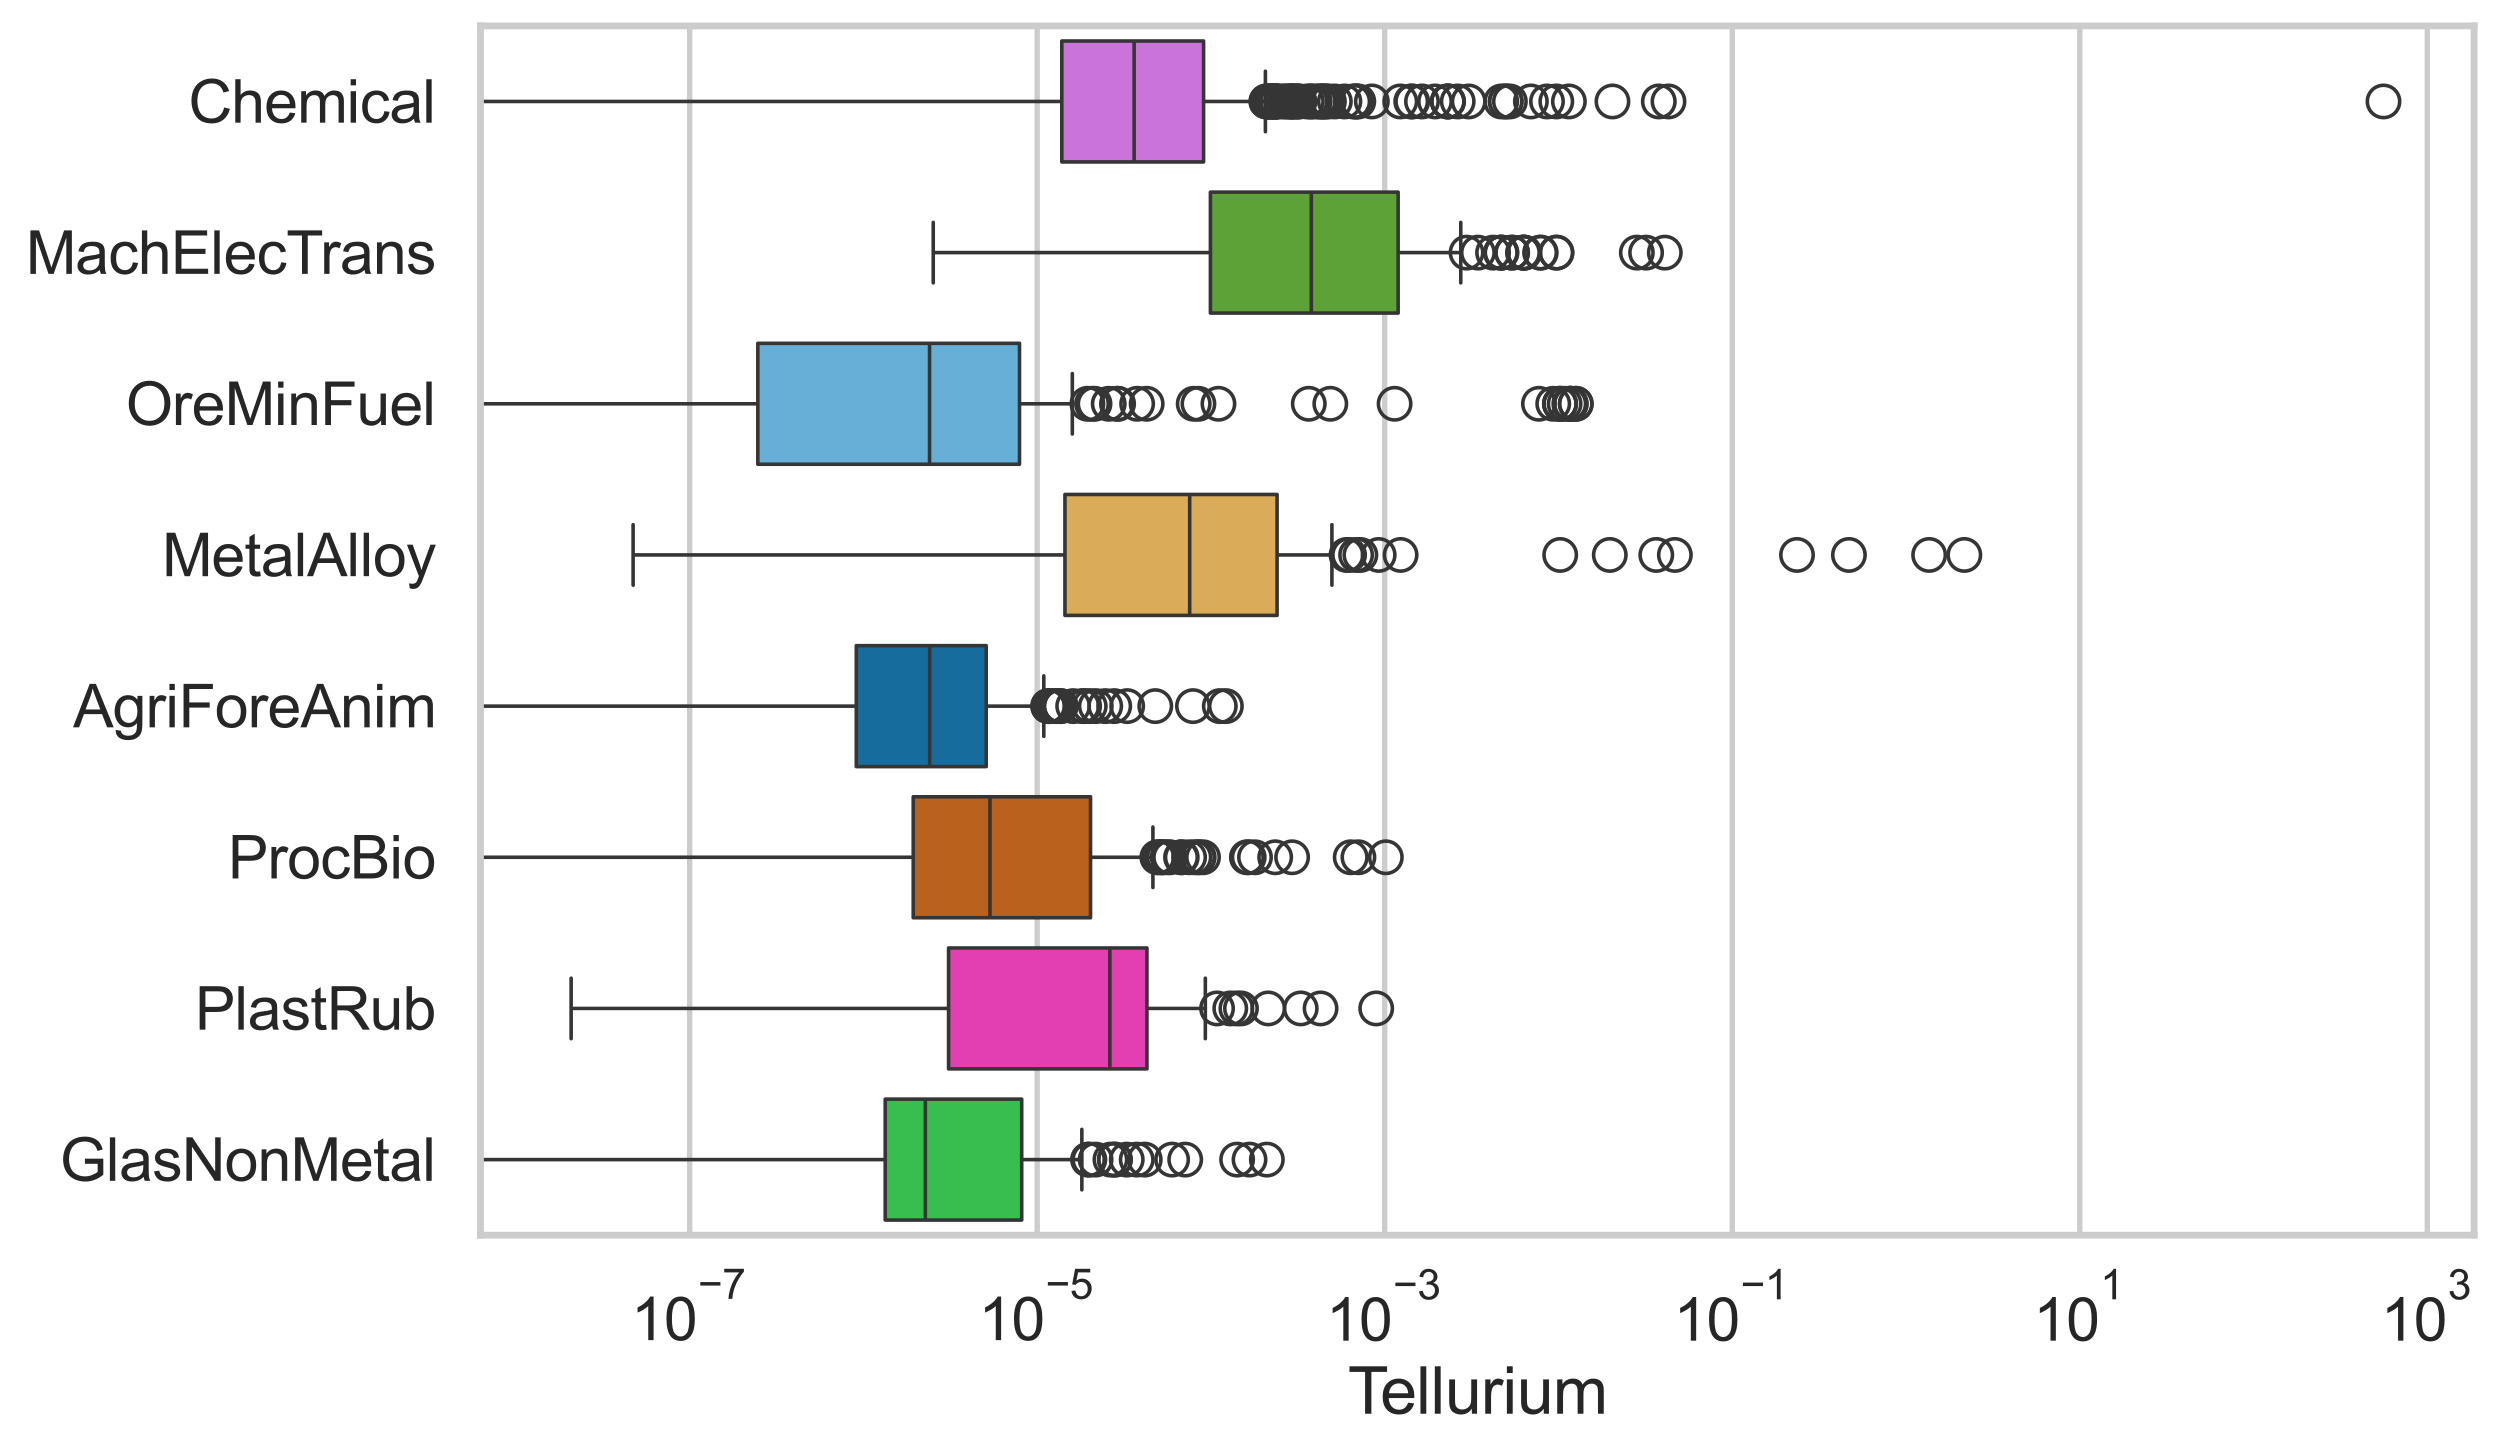 <?xml version="1.0" encoding="utf-8" standalone="no"?>
<!DOCTYPE svg PUBLIC "-//W3C//DTD SVG 1.1//EN"
  "http://www.w3.org/Graphics/SVG/1.1/DTD/svg11.dtd">
<svg xmlns:xlink="http://www.w3.org/1999/xlink" width="695.577pt" height="404.121pt" viewBox="0 0 695.577 404.121" xmlns="http://www.w3.org/2000/svg" version="1.1">
 <defs>
  <style type="text/css">*{stroke-linejoin: round; stroke-linecap: butt}</style>
 </defs>
 <g id="figure_1">
  <g id="patch_1">
   <path d="M 0 404.121 
L 695.577 404.121 
L 695.577 0 
L 0 0 
z
" style="fill: #ffffff"/>
  </g>
  <g id="axes_1">
   <g id="patch_2">
    <path d="M 133.697 343.665 
L 688.377 343.665 
L 688.377 7.2 
L 133.697 7.2 
z
" style="fill: #ffffff"/>
   </g>
   <g id="matplotlib.axis_1">
    <g id="xtick_1">
     <g id="line2d_1">
      <path d="M 191.888 343.665 
L 191.888 7.2 
" clip-path="url(#p588991b8a8)" style="fill: none; stroke: #cccccc; stroke-width: 1.5; stroke-linecap: round"/>
     </g>
     <g id="text_1">
      <!-- $\mathdefault{10^{-7}}$ -->
      <g style="fill: #262626" transform="translate(175.553 373.015) scale(0.165 -0.165)">
       <defs>
        <path id="ArialMT-31" d="M 2384 0 
L 1822 0 
L 1822 3584 
Q 1619 3391 1289 3197 
Q 959 3003 697 2906 
L 697 3450 
Q 1169 3672 1522 3987 
Q 1875 4303 2022 4600 
L 2384 4600 
L 2384 0 
z
" transform="scale(0.016)"/>
        <path id="ArialMT-30" d="M 266 2259 
Q 266 3072 433 3567 
Q 600 4063 929 4331 
Q 1259 4600 1759 4600 
Q 2128 4600 2406 4451 
Q 2684 4303 2865 4023 
Q 3047 3744 3150 3342 
Q 3253 2941 3253 2259 
Q 3253 1453 3087 958 
Q 2922 463 2592 192 
Q 2263 -78 1759 -78 
Q 1097 -78 719 397 
Q 266 969 266 2259 
z
M 844 2259 
Q 844 1131 1108 757 
Q 1372 384 1759 384 
Q 2147 384 2411 759 
Q 2675 1134 2675 2259 
Q 2675 3391 2411 3762 
Q 2147 4134 1753 4134 
Q 1366 4134 1134 3806 
Q 844 3388 844 2259 
z
" transform="scale(0.016)"/>
        <path id="ArialMT-2212" d="M 3381 1997 
L 356 1997 
L 356 2522 
L 3381 2522 
L 3381 1997 
z
" transform="scale(0.016)"/>
        <path id="ArialMT-37" d="M 303 3981 
L 303 4522 
L 3269 4522 
L 3269 4084 
Q 2831 3619 2401 2847 
Q 1972 2075 1738 1259 
Q 1569 684 1522 0 
L 944 0 
Q 953 541 1156 1306 
Q 1359 2072 1739 2783 
Q 2119 3494 2547 3981 
L 303 3981 
z
" transform="scale(0.016)"/>
       </defs>
       <use xlink:href="#ArialMT-31" transform="translate(0 0.847)"/>
       <use xlink:href="#ArialMT-30" transform="translate(55.615 0.847)"/>
       <use xlink:href="#ArialMT-2212" transform="translate(112.973 70.541) scale(0.7)"/>
       <use xlink:href="#ArialMT-37" transform="translate(153.852 70.541) scale(0.7)"/>
      </g>
     </g>
    </g>
    <g id="xtick_2">
     <g id="line2d_2">
      <path d="M 288.58 343.665 
L 288.58 7.2 
" clip-path="url(#p588991b8a8)" style="fill: none; stroke: #cccccc; stroke-width: 1.5; stroke-linecap: round"/>
     </g>
     <g id="text_2">
      <!-- $\mathdefault{10^{-5}}$ -->
      <g style="fill: #262626" transform="translate(272.245 373.015) scale(0.165 -0.165)">
       <defs>
        <path id="ArialMT-35" d="M 266 1200 
L 856 1250 
Q 922 819 1161 601 
Q 1400 384 1738 384 
Q 2144 384 2425 690 
Q 2706 997 2706 1503 
Q 2706 1984 2436 2262 
Q 2166 2541 1728 2541 
Q 1456 2541 1237 2417 
Q 1019 2294 894 2097 
L 366 2166 
L 809 4519 
L 3088 4519 
L 3088 3981 
L 1259 3981 
L 1013 2750 
Q 1425 3038 1878 3038 
Q 2478 3038 2890 2622 
Q 3303 2206 3303 1553 
Q 3303 931 2941 478 
Q 2500 -78 1738 -78 
Q 1113 -78 717 272 
Q 322 622 266 1200 
z
" transform="scale(0.016)"/>
       </defs>
       <use xlink:href="#ArialMT-31" transform="translate(0 0.88)"/>
       <use xlink:href="#ArialMT-30" transform="translate(55.615 0.88)"/>
       <use xlink:href="#ArialMT-2212" transform="translate(112.973 70.573) scale(0.7)"/>
       <use xlink:href="#ArialMT-35" transform="translate(153.852 70.573) scale(0.7)"/>
      </g>
     </g>
    </g>
    <g id="xtick_3">
     <g id="line2d_3">
      <path d="M 385.273 343.665 
L 385.273 7.2 
" clip-path="url(#p588991b8a8)" style="fill: none; stroke: #cccccc; stroke-width: 1.5; stroke-linecap: round"/>
     </g>
     <g id="text_3">
      <!-- $\mathdefault{10^{-3}}$ -->
      <g style="fill: #262626" transform="translate(368.938 373.18) scale(0.165 -0.165)">
       <defs>
        <path id="ArialMT-33" d="M 269 1209 
L 831 1284 
Q 928 806 1161 595 
Q 1394 384 1728 384 
Q 2125 384 2398 659 
Q 2672 934 2672 1341 
Q 2672 1728 2419 1979 
Q 2166 2231 1775 2231 
Q 1616 2231 1378 2169 
L 1441 2663 
Q 1497 2656 1531 2656 
Q 1891 2656 2178 2843 
Q 2466 3031 2466 3422 
Q 2466 3731 2256 3934 
Q 2047 4138 1716 4138 
Q 1388 4138 1169 3931 
Q 950 3725 888 3313 
L 325 3413 
Q 428 3978 793 4289 
Q 1159 4600 1703 4600 
Q 2078 4600 2393 4439 
Q 2709 4278 2876 4000 
Q 3044 3722 3044 3409 
Q 3044 3113 2884 2869 
Q 2725 2625 2413 2481 
Q 2819 2388 3044 2092 
Q 3269 1797 3269 1353 
Q 3269 753 2831 336 
Q 2394 -81 1725 -81 
Q 1122 -81 723 278 
Q 325 638 269 1209 
z
" transform="scale(0.016)"/>
       </defs>
       <use xlink:href="#ArialMT-31" transform="translate(0 0.994)"/>
       <use xlink:href="#ArialMT-30" transform="translate(55.615 0.994)"/>
       <use xlink:href="#ArialMT-2212" transform="translate(112.973 70.688) scale(0.7)"/>
       <use xlink:href="#ArialMT-33" transform="translate(153.852 70.688) scale(0.7)"/>
      </g>
     </g>
    </g>
    <g id="xtick_4">
     <g id="line2d_4">
      <path d="M 481.966 343.665 
L 481.966 7.2 
" clip-path="url(#p588991b8a8)" style="fill: none; stroke: #cccccc; stroke-width: 1.5; stroke-linecap: round"/>
     </g>
     <g id="text_4">
      <!-- $\mathdefault{10^{-1}}$ -->
      <g style="fill: #262626" transform="translate(465.631 373.18) scale(0.165 -0.165)">
       <use xlink:href="#ArialMT-31" transform="translate(0 0.994)"/>
       <use xlink:href="#ArialMT-30" transform="translate(55.615 0.994)"/>
       <use xlink:href="#ArialMT-2212" transform="translate(112.973 70.688) scale(0.7)"/>
       <use xlink:href="#ArialMT-31" transform="translate(153.852 70.688) scale(0.7)"/>
      </g>
     </g>
    </g>
    <g id="xtick_5">
     <g id="line2d_5">
      <path d="M 578.659 343.665 
L 578.659 7.2 
" clip-path="url(#p588991b8a8)" style="fill: none; stroke: #cccccc; stroke-width: 1.5; stroke-linecap: round"/>
     </g>
     <g id="text_5">
      <!-- $\mathdefault{10^{1}}$ -->
      <g style="fill: #262626" transform="translate(565.706 373.18) scale(0.165 -0.165)">
       <use xlink:href="#ArialMT-31" transform="translate(0 0.994)"/>
       <use xlink:href="#ArialMT-30" transform="translate(55.615 0.994)"/>
       <use xlink:href="#ArialMT-31" transform="translate(112.973 70.688) scale(0.7)"/>
      </g>
     </g>
    </g>
    <g id="xtick_6">
     <g id="line2d_6">
      <path d="M 675.352 343.665 
L 675.352 7.2 
" clip-path="url(#p588991b8a8)" style="fill: none; stroke: #cccccc; stroke-width: 1.5; stroke-linecap: round"/>
     </g>
     <g id="text_6">
      <!-- $\mathdefault{10^{3}}$ -->
      <g style="fill: #262626" transform="translate(662.399 373.18) scale(0.165 -0.165)">
       <use xlink:href="#ArialMT-31" transform="translate(0 0.994)"/>
       <use xlink:href="#ArialMT-30" transform="translate(55.615 0.994)"/>
       <use xlink:href="#ArialMT-33" transform="translate(112.973 70.688) scale(0.7)"/>
      </g>
     </g>
    </g>
    <g id="text_7">
     <!-- Tellurium -->
     <g style="fill: #262626" transform="translate(375.034 393.344) scale(0.18 -0.18)">
      <defs>
       <path id="ArialMT-54" d="M 1659 0 
L 1659 4041 
L 150 4041 
L 150 4581 
L 3781 4581 
L 3781 4041 
L 2266 4041 
L 2266 0 
L 1659 0 
z
" transform="scale(0.016)"/>
       <path id="ArialMT-65" d="M 2694 1069 
L 3275 997 
Q 3138 488 2766 206 
Q 2394 -75 1816 -75 
Q 1088 -75 661 373 
Q 234 822 234 1631 
Q 234 2469 665 2931 
Q 1097 3394 1784 3394 
Q 2450 3394 2872 2941 
Q 3294 2488 3294 1666 
Q 3294 1616 3291 1516 
L 816 1516 
Q 847 969 1125 678 
Q 1403 388 1819 388 
Q 2128 388 2347 550 
Q 2566 713 2694 1069 
z
M 847 1978 
L 2700 1978 
Q 2663 2397 2488 2606 
Q 2219 2931 1791 2931 
Q 1403 2931 1139 2672 
Q 875 2413 847 1978 
z
" transform="scale(0.016)"/>
       <path id="ArialMT-6c" d="M 409 0 
L 409 4581 
L 972 4581 
L 972 0 
L 409 0 
z
" transform="scale(0.016)"/>
       <path id="ArialMT-75" d="M 2597 0 
L 2597 488 
Q 2209 -75 1544 -75 
Q 1250 -75 995 37 
Q 741 150 617 320 
Q 494 491 444 738 
Q 409 903 409 1263 
L 409 3319 
L 972 3319 
L 972 1478 
Q 972 1038 1006 884 
Q 1059 663 1231 536 
Q 1403 409 1656 409 
Q 1909 409 2131 539 
Q 2353 669 2445 892 
Q 2538 1116 2538 1541 
L 2538 3319 
L 3100 3319 
L 3100 0 
L 2597 0 
z
" transform="scale(0.016)"/>
       <path id="ArialMT-72" d="M 416 0 
L 416 3319 
L 922 3319 
L 922 2816 
Q 1116 3169 1280 3281 
Q 1444 3394 1641 3394 
Q 1925 3394 2219 3213 
L 2025 2691 
Q 1819 2813 1613 2813 
Q 1428 2813 1281 2702 
Q 1134 2591 1072 2394 
Q 978 2094 978 1738 
L 978 0 
L 416 0 
z
" transform="scale(0.016)"/>
       <path id="ArialMT-69" d="M 425 3934 
L 425 4581 
L 988 4581 
L 988 3934 
L 425 3934 
z
M 425 0 
L 425 3319 
L 988 3319 
L 988 0 
L 425 0 
z
" transform="scale(0.016)"/>
       <path id="ArialMT-6d" d="M 422 0 
L 422 3319 
L 925 3319 
L 925 2853 
Q 1081 3097 1340 3245 
Q 1600 3394 1931 3394 
Q 2300 3394 2536 3241 
Q 2772 3088 2869 2813 
Q 3263 3394 3894 3394 
Q 4388 3394 4653 3120 
Q 4919 2847 4919 2278 
L 4919 0 
L 4359 0 
L 4359 2091 
Q 4359 2428 4304 2576 
Q 4250 2725 4106 2815 
Q 3963 2906 3769 2906 
Q 3419 2906 3187 2673 
Q 2956 2441 2956 1928 
L 2956 0 
L 2394 0 
L 2394 2156 
Q 2394 2531 2256 2718 
Q 2119 2906 1806 2906 
Q 1569 2906 1367 2781 
Q 1166 2656 1075 2415 
Q 984 2175 984 1722 
L 984 0 
L 422 0 
z
" transform="scale(0.016)"/>
      </defs>
      <use xlink:href="#ArialMT-54"/>
      <use xlink:href="#ArialMT-65" transform="translate(49.959 0)"/>
      <use xlink:href="#ArialMT-6c" transform="translate(105.574 0)"/>
      <use xlink:href="#ArialMT-6c" transform="translate(127.791 0)"/>
      <use xlink:href="#ArialMT-75" transform="translate(150.008 0)"/>
      <use xlink:href="#ArialMT-72" transform="translate(205.623 0)"/>
      <use xlink:href="#ArialMT-69" transform="translate(238.924 0)"/>
      <use xlink:href="#ArialMT-75" transform="translate(261.141 0)"/>
      <use xlink:href="#ArialMT-6d" transform="translate(316.756 0)"/>
     </g>
    </g>
   </g>
   <g id="matplotlib.axis_2">
    <g id="ytick_1">
     <g id="text_8">
      <!-- Chemical -->
      <g style="fill: #262626" transform="translate(52.428 34.134) scale(0.165 -0.165)">
       <defs>
        <path id="ArialMT-43" d="M 3763 1606 
L 4369 1453 
Q 4178 706 3683 314 
Q 3188 -78 2472 -78 
Q 1731 -78 1267 223 
Q 803 525 561 1097 
Q 319 1669 319 2325 
Q 319 3041 592 3573 
Q 866 4106 1370 4382 
Q 1875 4659 2481 4659 
Q 3169 4659 3637 4309 
Q 4106 3959 4291 3325 
L 3694 3184 
Q 3534 3684 3231 3912 
Q 2928 4141 2469 4141 
Q 1941 4141 1586 3887 
Q 1231 3634 1087 3207 
Q 944 2781 944 2328 
Q 944 1744 1114 1308 
Q 1284 872 1643 656 
Q 2003 441 2422 441 
Q 2931 441 3284 734 
Q 3638 1028 3763 1606 
z
" transform="scale(0.016)"/>
        <path id="ArialMT-68" d="M 422 0 
L 422 4581 
L 984 4581 
L 984 2938 
Q 1378 3394 1978 3394 
Q 2347 3394 2619 3248 
Q 2891 3103 3008 2847 
Q 3125 2591 3125 2103 
L 3125 0 
L 2563 0 
L 2563 2103 
Q 2563 2525 2380 2717 
Q 2197 2909 1863 2909 
Q 1613 2909 1392 2779 
Q 1172 2650 1078 2428 
Q 984 2206 984 1816 
L 984 0 
L 422 0 
z
" transform="scale(0.016)"/>
        <path id="ArialMT-63" d="M 2588 1216 
L 3141 1144 
Q 3050 572 2676 248 
Q 2303 -75 1759 -75 
Q 1078 -75 664 370 
Q 250 816 250 1647 
Q 250 2184 428 2587 
Q 606 2991 970 3192 
Q 1334 3394 1763 3394 
Q 2303 3394 2647 3120 
Q 2991 2847 3088 2344 
L 2541 2259 
Q 2463 2594 2264 2762 
Q 2066 2931 1784 2931 
Q 1359 2931 1093 2626 
Q 828 2322 828 1663 
Q 828 994 1084 691 
Q 1341 388 1753 388 
Q 2084 388 2306 591 
Q 2528 794 2588 1216 
z
" transform="scale(0.016)"/>
        <path id="ArialMT-61" d="M 2588 409 
Q 2275 144 1986 34 
Q 1697 -75 1366 -75 
Q 819 -75 525 192 
Q 231 459 231 875 
Q 231 1119 342 1320 
Q 453 1522 633 1644 
Q 813 1766 1038 1828 
Q 1203 1872 1538 1913 
Q 2219 1994 2541 2106 
Q 2544 2222 2544 2253 
Q 2544 2597 2384 2738 
Q 2169 2928 1744 2928 
Q 1347 2928 1158 2789 
Q 969 2650 878 2297 
L 328 2372 
Q 403 2725 575 2942 
Q 747 3159 1072 3276 
Q 1397 3394 1825 3394 
Q 2250 3394 2515 3294 
Q 2781 3194 2906 3042 
Q 3031 2891 3081 2659 
Q 3109 2516 3109 2141 
L 3109 1391 
Q 3109 606 3145 398 
Q 3181 191 3288 0 
L 2700 0 
Q 2613 175 2588 409 
z
M 2541 1666 
Q 2234 1541 1622 1453 
Q 1275 1403 1131 1340 
Q 988 1278 909 1158 
Q 831 1038 831 891 
Q 831 666 1001 516 
Q 1172 366 1500 366 
Q 1825 366 2078 508 
Q 2331 650 2450 897 
Q 2541 1088 2541 1459 
L 2541 1666 
z
" transform="scale(0.016)"/>
       </defs>
       <use xlink:href="#ArialMT-43"/>
       <use xlink:href="#ArialMT-68" transform="translate(72.217 0)"/>
       <use xlink:href="#ArialMT-65" transform="translate(127.832 0)"/>
       <use xlink:href="#ArialMT-6d" transform="translate(183.447 0)"/>
       <use xlink:href="#ArialMT-69" transform="translate(266.748 0)"/>
       <use xlink:href="#ArialMT-63" transform="translate(288.965 0)"/>
       <use xlink:href="#ArialMT-61" transform="translate(338.965 0)"/>
       <use xlink:href="#ArialMT-6c" transform="translate(394.58 0)"/>
      </g>
     </g>
    </g>
    <g id="ytick_2">
     <g id="text_9">
      <!-- MachElecTrans -->
      <g style="fill: #262626" transform="translate(7.2 76.192) scale(0.165 -0.165)">
       <defs>
        <path id="ArialMT-4d" d="M 475 0 
L 475 4581 
L 1388 4581 
L 2472 1338 
Q 2622 884 2691 659 
Q 2769 909 2934 1394 
L 4031 4581 
L 4847 4581 
L 4847 0 
L 4263 0 
L 4263 3834 
L 2931 0 
L 2384 0 
L 1059 3900 
L 1059 0 
L 475 0 
z
" transform="scale(0.016)"/>
        <path id="ArialMT-45" d="M 506 0 
L 506 4581 
L 3819 4581 
L 3819 4041 
L 1113 4041 
L 1113 2638 
L 3647 2638 
L 3647 2100 
L 1113 2100 
L 1113 541 
L 3925 541 
L 3925 0 
L 506 0 
z
" transform="scale(0.016)"/>
        <path id="ArialMT-6e" d="M 422 0 
L 422 3319 
L 928 3319 
L 928 2847 
Q 1294 3394 1984 3394 
Q 2284 3394 2536 3286 
Q 2788 3178 2913 3003 
Q 3038 2828 3088 2588 
Q 3119 2431 3119 2041 
L 3119 0 
L 2556 0 
L 2556 2019 
Q 2556 2363 2490 2533 
Q 2425 2703 2258 2804 
Q 2091 2906 1866 2906 
Q 1506 2906 1245 2678 
Q 984 2450 984 1813 
L 984 0 
L 422 0 
z
" transform="scale(0.016)"/>
        <path id="ArialMT-73" d="M 197 991 
L 753 1078 
Q 800 744 1014 566 
Q 1228 388 1613 388 
Q 2000 388 2187 545 
Q 2375 703 2375 916 
Q 2375 1106 2209 1216 
Q 2094 1291 1634 1406 
Q 1016 1563 777 1677 
Q 538 1791 414 1992 
Q 291 2194 291 2438 
Q 291 2659 392 2848 
Q 494 3038 669 3163 
Q 800 3259 1026 3326 
Q 1253 3394 1513 3394 
Q 1903 3394 2198 3281 
Q 2494 3169 2634 2976 
Q 2775 2784 2828 2463 
L 2278 2388 
Q 2241 2644 2061 2787 
Q 1881 2931 1553 2931 
Q 1166 2931 1000 2803 
Q 834 2675 834 2503 
Q 834 2394 903 2306 
Q 972 2216 1119 2156 
Q 1203 2125 1616 2013 
Q 2213 1853 2448 1751 
Q 2684 1650 2818 1456 
Q 2953 1263 2953 975 
Q 2953 694 2789 445 
Q 2625 197 2315 61 
Q 2006 -75 1616 -75 
Q 969 -75 630 194 
Q 291 463 197 991 
z
" transform="scale(0.016)"/>
       </defs>
       <use xlink:href="#ArialMT-4d"/>
       <use xlink:href="#ArialMT-61" transform="translate(83.301 0)"/>
       <use xlink:href="#ArialMT-63" transform="translate(138.916 0)"/>
       <use xlink:href="#ArialMT-68" transform="translate(188.916 0)"/>
       <use xlink:href="#ArialMT-45" transform="translate(244.531 0)"/>
       <use xlink:href="#ArialMT-6c" transform="translate(311.23 0)"/>
       <use xlink:href="#ArialMT-65" transform="translate(333.447 0)"/>
       <use xlink:href="#ArialMT-63" transform="translate(389.062 0)"/>
       <use xlink:href="#ArialMT-54" transform="translate(439.062 0)"/>
       <use xlink:href="#ArialMT-72" transform="translate(496.396 0)"/>
       <use xlink:href="#ArialMT-61" transform="translate(529.697 0)"/>
       <use xlink:href="#ArialMT-6e" transform="translate(585.312 0)"/>
       <use xlink:href="#ArialMT-73" transform="translate(640.928 0)"/>
      </g>
     </g>
    </g>
    <g id="ytick_3">
     <g id="text_10">
      <!-- OreMinFuel -->
      <g style="fill: #262626" transform="translate(35.013 118.25) scale(0.165 -0.165)">
       <defs>
        <path id="ArialMT-4f" d="M 309 2231 
Q 309 3372 921 4017 
Q 1534 4663 2503 4663 
Q 3138 4663 3647 4359 
Q 4156 4056 4423 3514 
Q 4691 2972 4691 2284 
Q 4691 1588 4409 1038 
Q 4128 488 3612 205 
Q 3097 -78 2500 -78 
Q 1853 -78 1343 234 
Q 834 547 571 1087 
Q 309 1628 309 2231 
z
M 934 2222 
Q 934 1394 1379 917 
Q 1825 441 2497 441 
Q 3181 441 3623 922 
Q 4066 1403 4066 2288 
Q 4066 2847 3877 3264 
Q 3688 3681 3323 3911 
Q 2959 4141 2506 4141 
Q 1863 4141 1398 3698 
Q 934 3256 934 2222 
z
" transform="scale(0.016)"/>
        <path id="ArialMT-46" d="M 525 0 
L 525 4581 
L 3616 4581 
L 3616 4041 
L 1131 4041 
L 1131 2622 
L 3281 2622 
L 3281 2081 
L 1131 2081 
L 1131 0 
L 525 0 
z
" transform="scale(0.016)"/>
       </defs>
       <use xlink:href="#ArialMT-4f"/>
       <use xlink:href="#ArialMT-72" transform="translate(77.783 0)"/>
       <use xlink:href="#ArialMT-65" transform="translate(111.084 0)"/>
       <use xlink:href="#ArialMT-4d" transform="translate(166.699 0)"/>
       <use xlink:href="#ArialMT-69" transform="translate(250 0)"/>
       <use xlink:href="#ArialMT-6e" transform="translate(272.217 0)"/>
       <use xlink:href="#ArialMT-46" transform="translate(327.832 0)"/>
       <use xlink:href="#ArialMT-75" transform="translate(388.916 0)"/>
       <use xlink:href="#ArialMT-65" transform="translate(444.531 0)"/>
       <use xlink:href="#ArialMT-6c" transform="translate(500.146 0)"/>
      </g>
     </g>
    </g>
    <g id="ytick_4">
     <g id="text_11">
      <!-- MetalAlloy -->
      <g style="fill: #262626" transform="translate(45.088 160.308) scale(0.165 -0.165)">
       <defs>
        <path id="ArialMT-74" d="M 1650 503 
L 1731 6 
Q 1494 -44 1306 -44 
Q 1000 -44 831 53 
Q 663 150 594 308 
Q 525 466 525 972 
L 525 2881 
L 113 2881 
L 113 3319 
L 525 3319 
L 525 4141 
L 1084 4478 
L 1084 3319 
L 1650 3319 
L 1650 2881 
L 1084 2881 
L 1084 941 
Q 1084 700 1114 631 
Q 1144 563 1211 522 
Q 1278 481 1403 481 
Q 1497 481 1650 503 
z
" transform="scale(0.016)"/>
        <path id="ArialMT-41" d="M -9 0 
L 1750 4581 
L 2403 4581 
L 4278 0 
L 3588 0 
L 3053 1388 
L 1138 1388 
L 634 0 
L -9 0 
z
M 1313 1881 
L 2866 1881 
L 2388 3150 
Q 2169 3728 2063 4100 
Q 1975 3659 1816 3225 
L 1313 1881 
z
" transform="scale(0.016)"/>
        <path id="ArialMT-6f" d="M 213 1659 
Q 213 2581 725 3025 
Q 1153 3394 1769 3394 
Q 2453 3394 2887 2945 
Q 3322 2497 3322 1706 
Q 3322 1066 3130 698 
Q 2938 331 2570 128 
Q 2203 -75 1769 -75 
Q 1072 -75 642 372 
Q 213 819 213 1659 
z
M 791 1659 
Q 791 1022 1069 705 
Q 1347 388 1769 388 
Q 2188 388 2466 706 
Q 2744 1025 2744 1678 
Q 2744 2294 2464 2611 
Q 2184 2928 1769 2928 
Q 1347 2928 1069 2612 
Q 791 2297 791 1659 
z
" transform="scale(0.016)"/>
        <path id="ArialMT-79" d="M 397 -1278 
L 334 -750 
Q 519 -800 656 -800 
Q 844 -800 956 -737 
Q 1069 -675 1141 -563 
Q 1194 -478 1313 -144 
Q 1328 -97 1363 -6 
L 103 3319 
L 709 3319 
L 1400 1397 
Q 1534 1031 1641 628 
Q 1738 1016 1872 1384 
L 2581 3319 
L 3144 3319 
L 1881 -56 
Q 1678 -603 1566 -809 
Q 1416 -1088 1222 -1217 
Q 1028 -1347 759 -1347 
Q 597 -1347 397 -1278 
z
" transform="scale(0.016)"/>
       </defs>
       <use xlink:href="#ArialMT-4d"/>
       <use xlink:href="#ArialMT-65" transform="translate(83.301 0)"/>
       <use xlink:href="#ArialMT-74" transform="translate(138.916 0)"/>
       <use xlink:href="#ArialMT-61" transform="translate(166.699 0)"/>
       <use xlink:href="#ArialMT-6c" transform="translate(222.314 0)"/>
       <use xlink:href="#ArialMT-41" transform="translate(244.531 0)"/>
       <use xlink:href="#ArialMT-6c" transform="translate(311.23 0)"/>
       <use xlink:href="#ArialMT-6c" transform="translate(333.447 0)"/>
       <use xlink:href="#ArialMT-6f" transform="translate(355.664 0)"/>
       <use xlink:href="#ArialMT-79" transform="translate(411.279 0)"/>
      </g>
     </g>
    </g>
    <g id="ytick_5">
     <g id="text_12">
      <!-- AgriForeAnim -->
      <g style="fill: #262626" transform="translate(20.341 202.366) scale(0.165 -0.165)">
       <defs>
        <path id="ArialMT-67" d="M 319 -275 
L 866 -356 
Q 900 -609 1056 -725 
Q 1266 -881 1628 -881 
Q 2019 -881 2231 -725 
Q 2444 -569 2519 -288 
Q 2563 -116 2559 434 
Q 2191 0 1641 0 
Q 956 0 581 494 
Q 206 988 206 1678 
Q 206 2153 378 2554 
Q 550 2956 876 3175 
Q 1203 3394 1644 3394 
Q 2231 3394 2613 2919 
L 2613 3319 
L 3131 3319 
L 3131 450 
Q 3131 -325 2973 -648 
Q 2816 -972 2473 -1159 
Q 2131 -1347 1631 -1347 
Q 1038 -1347 672 -1080 
Q 306 -813 319 -275 
z
M 784 1719 
Q 784 1066 1043 766 
Q 1303 466 1694 466 
Q 2081 466 2343 764 
Q 2606 1063 2606 1700 
Q 2606 2309 2336 2618 
Q 2066 2928 1684 2928 
Q 1309 2928 1046 2623 
Q 784 2319 784 1719 
z
" transform="scale(0.016)"/>
       </defs>
       <use xlink:href="#ArialMT-41"/>
       <use xlink:href="#ArialMT-67" transform="translate(66.699 0)"/>
       <use xlink:href="#ArialMT-72" transform="translate(122.314 0)"/>
       <use xlink:href="#ArialMT-69" transform="translate(155.615 0)"/>
       <use xlink:href="#ArialMT-46" transform="translate(177.832 0)"/>
       <use xlink:href="#ArialMT-6f" transform="translate(238.916 0)"/>
       <use xlink:href="#ArialMT-72" transform="translate(294.531 0)"/>
       <use xlink:href="#ArialMT-65" transform="translate(327.832 0)"/>
       <use xlink:href="#ArialMT-41" transform="translate(383.447 0)"/>
       <use xlink:href="#ArialMT-6e" transform="translate(450.146 0)"/>
       <use xlink:href="#ArialMT-69" transform="translate(505.762 0)"/>
       <use xlink:href="#ArialMT-6d" transform="translate(527.979 0)"/>
      </g>
     </g>
    </g>
    <g id="ytick_6">
     <g id="text_13">
      <!-- ProcBio -->
      <g style="fill: #262626" transform="translate(63.424 244.425) scale(0.165 -0.165)">
       <defs>
        <path id="ArialMT-50" d="M 494 0 
L 494 4581 
L 2222 4581 
Q 2678 4581 2919 4538 
Q 3256 4481 3484 4323 
Q 3713 4166 3852 3881 
Q 3991 3597 3991 3256 
Q 3991 2672 3619 2267 
Q 3247 1863 2275 1863 
L 1100 1863 
L 1100 0 
L 494 0 
z
M 1100 2403 
L 2284 2403 
Q 2872 2403 3119 2622 
Q 3366 2841 3366 3238 
Q 3366 3525 3220 3729 
Q 3075 3934 2838 4000 
Q 2684 4041 2272 4041 
L 1100 4041 
L 1100 2403 
z
" transform="scale(0.016)"/>
        <path id="ArialMT-42" d="M 469 0 
L 469 4581 
L 2188 4581 
Q 2713 4581 3030 4442 
Q 3347 4303 3526 4014 
Q 3706 3725 3706 3409 
Q 3706 3116 3547 2856 
Q 3388 2597 3066 2438 
Q 3481 2316 3704 2022 
Q 3928 1728 3928 1328 
Q 3928 1006 3792 729 
Q 3656 453 3456 303 
Q 3256 153 2954 76 
Q 2653 0 2216 0 
L 469 0 
z
M 1075 2656 
L 2066 2656 
Q 2469 2656 2644 2709 
Q 2875 2778 2992 2937 
Q 3109 3097 3109 3338 
Q 3109 3566 3000 3739 
Q 2891 3913 2687 3977 
Q 2484 4041 1991 4041 
L 1075 4041 
L 1075 2656 
z
M 1075 541 
L 2216 541 
Q 2509 541 2628 563 
Q 2838 600 2978 687 
Q 3119 775 3209 942 
Q 3300 1109 3300 1328 
Q 3300 1584 3169 1773 
Q 3038 1963 2805 2039 
Q 2572 2116 2134 2116 
L 1075 2116 
L 1075 541 
z
" transform="scale(0.016)"/>
       </defs>
       <use xlink:href="#ArialMT-50"/>
       <use xlink:href="#ArialMT-72" transform="translate(66.699 0)"/>
       <use xlink:href="#ArialMT-6f" transform="translate(100 0)"/>
       <use xlink:href="#ArialMT-63" transform="translate(155.615 0)"/>
       <use xlink:href="#ArialMT-42" transform="translate(205.615 0)"/>
       <use xlink:href="#ArialMT-69" transform="translate(272.314 0)"/>
       <use xlink:href="#ArialMT-6f" transform="translate(294.531 0)"/>
      </g>
     </g>
    </g>
    <g id="ytick_7">
     <g id="text_14">
      <!-- PlastRub -->
      <g style="fill: #262626" transform="translate(54.248 286.483) scale(0.165 -0.165)">
       <defs>
        <path id="ArialMT-52" d="M 503 0 
L 503 4581 
L 2534 4581 
Q 3147 4581 3465 4457 
Q 3784 4334 3975 4021 
Q 4166 3709 4166 3331 
Q 4166 2844 3850 2509 
Q 3534 2175 2875 2084 
Q 3116 1969 3241 1856 
Q 3506 1613 3744 1247 
L 4541 0 
L 3778 0 
L 3172 953 
Q 2906 1366 2734 1584 
Q 2563 1803 2427 1890 
Q 2291 1978 2150 2013 
Q 2047 2034 1813 2034 
L 1109 2034 
L 1109 0 
L 503 0 
z
M 1109 2559 
L 2413 2559 
Q 2828 2559 3062 2645 
Q 3297 2731 3419 2920 
Q 3541 3109 3541 3331 
Q 3541 3656 3305 3865 
Q 3069 4075 2559 4075 
L 1109 4075 
L 1109 2559 
z
" transform="scale(0.016)"/>
        <path id="ArialMT-62" d="M 941 0 
L 419 0 
L 419 4581 
L 981 4581 
L 981 2947 
Q 1338 3394 1891 3394 
Q 2197 3394 2470 3270 
Q 2744 3147 2920 2923 
Q 3097 2700 3197 2384 
Q 3297 2069 3297 1709 
Q 3297 856 2875 390 
Q 2453 -75 1863 -75 
Q 1275 -75 941 416 
L 941 0 
z
M 934 1684 
Q 934 1088 1097 822 
Q 1363 388 1816 388 
Q 2184 388 2453 708 
Q 2722 1028 2722 1663 
Q 2722 2313 2464 2622 
Q 2206 2931 1841 2931 
Q 1472 2931 1203 2611 
Q 934 2291 934 1684 
z
" transform="scale(0.016)"/>
       </defs>
       <use xlink:href="#ArialMT-50"/>
       <use xlink:href="#ArialMT-6c" transform="translate(66.699 0)"/>
       <use xlink:href="#ArialMT-61" transform="translate(88.916 0)"/>
       <use xlink:href="#ArialMT-73" transform="translate(144.531 0)"/>
       <use xlink:href="#ArialMT-74" transform="translate(194.531 0)"/>
       <use xlink:href="#ArialMT-52" transform="translate(222.314 0)"/>
       <use xlink:href="#ArialMT-75" transform="translate(294.531 0)"/>
       <use xlink:href="#ArialMT-62" transform="translate(350.146 0)"/>
      </g>
     </g>
    </g>
    <g id="ytick_8">
     <g id="text_15">
      <!-- GlasNonMetal -->
      <g style="fill: #262626" transform="translate(16.659 328.541) scale(0.165 -0.165)">
       <defs>
        <path id="ArialMT-47" d="M 2638 1797 
L 2638 2334 
L 4578 2338 
L 4578 638 
Q 4131 281 3656 101 
Q 3181 -78 2681 -78 
Q 2006 -78 1454 211 
Q 903 500 622 1047 
Q 341 1594 341 2269 
Q 341 2938 620 3517 
Q 900 4097 1425 4378 
Q 1950 4659 2634 4659 
Q 3131 4659 3532 4498 
Q 3934 4338 4162 4050 
Q 4391 3763 4509 3300 
L 3963 3150 
Q 3859 3500 3706 3700 
Q 3553 3900 3268 4020 
Q 2984 4141 2638 4141 
Q 2222 4141 1919 4014 
Q 1616 3888 1430 3681 
Q 1244 3475 1141 3228 
Q 966 2803 966 2306 
Q 966 1694 1177 1281 
Q 1388 869 1791 669 
Q 2194 469 2647 469 
Q 3041 469 3416 620 
Q 3791 772 3984 944 
L 3984 1797 
L 2638 1797 
z
" transform="scale(0.016)"/>
        <path id="ArialMT-4e" d="M 488 0 
L 488 4581 
L 1109 4581 
L 3516 984 
L 3516 4581 
L 4097 4581 
L 4097 0 
L 3475 0 
L 1069 3600 
L 1069 0 
L 488 0 
z
" transform="scale(0.016)"/>
       </defs>
       <use xlink:href="#ArialMT-47"/>
       <use xlink:href="#ArialMT-6c" transform="translate(77.783 0)"/>
       <use xlink:href="#ArialMT-61" transform="translate(100 0)"/>
       <use xlink:href="#ArialMT-73" transform="translate(155.615 0)"/>
       <use xlink:href="#ArialMT-4e" transform="translate(205.615 0)"/>
       <use xlink:href="#ArialMT-6f" transform="translate(277.832 0)"/>
       <use xlink:href="#ArialMT-6e" transform="translate(333.447 0)"/>
       <use xlink:href="#ArialMT-4d" transform="translate(389.062 0)"/>
       <use xlink:href="#ArialMT-65" transform="translate(472.363 0)"/>
       <use xlink:href="#ArialMT-74" transform="translate(527.979 0)"/>
       <use xlink:href="#ArialMT-61" transform="translate(555.762 0)"/>
       <use xlink:href="#ArialMT-6c" transform="translate(611.377 0)"/>
      </g>
     </g>
    </g>
   </g>
   <g id="patch_3">
    <path d="M 295.425 11.406 
L 295.425 45.052 
L 334.873 45.052 
L 334.873 11.406 
L 295.425 11.406 
z
" clip-path="url(#p588991b8a8)" style="fill: #ca74db; stroke: #353535; stroke-linejoin: miter"/>
   </g>
   <g id="line2d_7">
    <path d="M 295.425 28.229 
L -1 28.229 
" clip-path="url(#p588991b8a8)" style="fill: none; stroke: #353535"/>
   </g>
   <g id="line2d_8">
    <path d="M 334.873 28.229 
L 352.075 28.229 
" clip-path="url(#p588991b8a8)" style="fill: none; stroke: #353535"/>
   </g>
   <g id="line2d_9">
    <path clip-path="url(#p588991b8a8)" style="fill: none; stroke: #353535; stroke-linecap: round"/>
   </g>
   <g id="line2d_10">
    <path d="M 352.075 19.817 
L 352.075 36.641 
" clip-path="url(#p588991b8a8)" style="fill: none; stroke: #353535; stroke-linecap: round"/>
   </g>
   <g id="line2d_11">
    <defs>
     <path id="m12ea05fde2" d="M 0 4.5 
C 1.193 4.5 2.338 4.026 3.182 3.182 
C 4.026 2.338 4.5 1.193 4.5 0 
C 4.5 -1.193 4.026 -2.338 3.182 -3.182 
C 2.338 -4.026 1.193 -4.5 0 -4.5 
C -1.193 -4.5 -2.338 -4.026 -3.182 -3.182 
C -4.026 -2.338 -4.5 -1.193 -4.5 0 
C -4.5 1.193 -4.026 2.338 -3.182 3.182 
C -2.338 4.026 -1.193 4.5 0 4.5 
z
" style="stroke: #353535"/>
    </defs>
    <g clip-path="url(#p588991b8a8)">
     <use xlink:href="#m12ea05fde2" x="354.715" y="28.229" style="fill-opacity: 0; stroke: #353535"/>
     <use xlink:href="#m12ea05fde2" x="392.929" y="28.229" style="fill-opacity: 0; stroke: #353535"/>
     <use xlink:href="#m12ea05fde2" x="353.601" y="28.229" style="fill-opacity: 0; stroke: #353535"/>
     <use xlink:href="#m12ea05fde2" x="377.27" y="28.229" style="fill-opacity: 0; stroke: #353535"/>
     <use xlink:href="#m12ea05fde2" x="353.369" y="28.229" style="fill-opacity: 0; stroke: #353535"/>
     <use xlink:href="#m12ea05fde2" x="361.153" y="28.229" style="fill-opacity: 0; stroke: #353535"/>
     <use xlink:href="#m12ea05fde2" x="402.816" y="28.229" style="fill-opacity: 0; stroke: #353535"/>
     <use xlink:href="#m12ea05fde2" x="381.686" y="28.229" style="fill-opacity: 0; stroke: #353535"/>
     <use xlink:href="#m12ea05fde2" x="377.919" y="28.229" style="fill-opacity: 0; stroke: #353535"/>
     <use xlink:href="#m12ea05fde2" x="359.629" y="28.229" style="fill-opacity: 0; stroke: #353535"/>
     <use xlink:href="#m12ea05fde2" x="359.453" y="28.229" style="fill-opacity: 0; stroke: #353535"/>
     <use xlink:href="#m12ea05fde2" x="389.613" y="28.229" style="fill-opacity: 0; stroke: #353535"/>
     <use xlink:href="#m12ea05fde2" x="352.697" y="28.229" style="fill-opacity: 0; stroke: #353535"/>
     <use xlink:href="#m12ea05fde2" x="354.13" y="28.229" style="fill-opacity: 0; stroke: #353535"/>
     <use xlink:href="#m12ea05fde2" x="663.164" y="28.229" style="fill-opacity: 0; stroke: #353535"/>
     <use xlink:href="#m12ea05fde2" x="402.805" y="28.229" style="fill-opacity: 0; stroke: #353535"/>
     <use xlink:href="#m12ea05fde2" x="464.223" y="28.229" style="fill-opacity: 0; stroke: #353535"/>
     <use xlink:href="#m12ea05fde2" x="354.806" y="28.229" style="fill-opacity: 0; stroke: #353535"/>
     <use xlink:href="#m12ea05fde2" x="357.385" y="28.229" style="fill-opacity: 0; stroke: #353535"/>
     <use xlink:href="#m12ea05fde2" x="405.578" y="28.229" style="fill-opacity: 0; stroke: #353535"/>
     <use xlink:href="#m12ea05fde2" x="355.316" y="28.229" style="fill-opacity: 0; stroke: #353535"/>
     <use xlink:href="#m12ea05fde2" x="402.904" y="28.229" style="fill-opacity: 0; stroke: #353535"/>
     <use xlink:href="#m12ea05fde2" x="352.43" y="28.229" style="fill-opacity: 0; stroke: #353535"/>
     <use xlink:href="#m12ea05fde2" x="448.633" y="28.229" style="fill-opacity: 0; stroke: #353535"/>
     <use xlink:href="#m12ea05fde2" x="364.63" y="28.229" style="fill-opacity: 0; stroke: #353535"/>
     <use xlink:href="#m12ea05fde2" x="360.483" y="28.229" style="fill-opacity: 0; stroke: #353535"/>
     <use xlink:href="#m12ea05fde2" x="359.367" y="28.229" style="fill-opacity: 0; stroke: #353535"/>
     <use xlink:href="#m12ea05fde2" x="353.771" y="28.229" style="fill-opacity: 0; stroke: #353535"/>
     <use xlink:href="#m12ea05fde2" x="395.638" y="28.229" style="fill-opacity: 0; stroke: #353535"/>
     <use xlink:href="#m12ea05fde2" x="376.505" y="28.229" style="fill-opacity: 0; stroke: #353535"/>
     <use xlink:href="#m12ea05fde2" x="353.052" y="28.229" style="fill-opacity: 0; stroke: #353535"/>
     <use xlink:href="#m12ea05fde2" x="399.267" y="28.229" style="fill-opacity: 0; stroke: #353535"/>
     <use xlink:href="#m12ea05fde2" x="371.401" y="28.229" style="fill-opacity: 0; stroke: #353535"/>
     <use xlink:href="#m12ea05fde2" x="354.765" y="28.229" style="fill-opacity: 0; stroke: #353535"/>
     <use xlink:href="#m12ea05fde2" x="363.605" y="28.229" style="fill-opacity: 0; stroke: #353535"/>
     <use xlink:href="#m12ea05fde2" x="425.934" y="28.229" style="fill-opacity: 0; stroke: #353535"/>
     <use xlink:href="#m12ea05fde2" x="353.617" y="28.229" style="fill-opacity: 0; stroke: #353535"/>
     <use xlink:href="#m12ea05fde2" x="436.512" y="28.229" style="fill-opacity: 0; stroke: #353535"/>
     <use xlink:href="#m12ea05fde2" x="361.576" y="28.229" style="fill-opacity: 0; stroke: #353535"/>
     <use xlink:href="#m12ea05fde2" x="433.011" y="28.229" style="fill-opacity: 0; stroke: #353535"/>
     <use xlink:href="#m12ea05fde2" x="365.786" y="28.229" style="fill-opacity: 0; stroke: #353535"/>
     <use xlink:href="#m12ea05fde2" x="355.234" y="28.229" style="fill-opacity: 0; stroke: #353535"/>
     <use xlink:href="#m12ea05fde2" x="417.702" y="28.229" style="fill-opacity: 0; stroke: #353535"/>
     <use xlink:href="#m12ea05fde2" x="359.312" y="28.229" style="fill-opacity: 0; stroke: #353535"/>
     <use xlink:href="#m12ea05fde2" x="408.637" y="28.229" style="fill-opacity: 0; stroke: #353535"/>
     <use xlink:href="#m12ea05fde2" x="366.892" y="28.229" style="fill-opacity: 0; stroke: #353535"/>
     <use xlink:href="#m12ea05fde2" x="430.417" y="28.229" style="fill-opacity: 0; stroke: #353535"/>
     <use xlink:href="#m12ea05fde2" x="358.135" y="28.229" style="fill-opacity: 0; stroke: #353535"/>
     <use xlink:href="#m12ea05fde2" x="352.628" y="28.229" style="fill-opacity: 0; stroke: #353535"/>
     <use xlink:href="#m12ea05fde2" x="354.853" y="28.229" style="fill-opacity: 0; stroke: #353535"/>
     <use xlink:href="#m12ea05fde2" x="369.741" y="28.229" style="fill-opacity: 0; stroke: #353535"/>
     <use xlink:href="#m12ea05fde2" x="392.648" y="28.229" style="fill-opacity: 0; stroke: #353535"/>
     <use xlink:href="#m12ea05fde2" x="368.28" y="28.229" style="fill-opacity: 0; stroke: #353535"/>
     <use xlink:href="#m12ea05fde2" x="461.532" y="28.229" style="fill-opacity: 0; stroke: #353535"/>
     <use xlink:href="#m12ea05fde2" x="420.091" y="28.229" style="fill-opacity: 0; stroke: #353535"/>
     <use xlink:href="#m12ea05fde2" x="358.486" y="28.229" style="fill-opacity: 0; stroke: #353535"/>
     <use xlink:href="#m12ea05fde2" x="368.907" y="28.229" style="fill-opacity: 0; stroke: #353535"/>
     <use xlink:href="#m12ea05fde2" x="367.687" y="28.229" style="fill-opacity: 0; stroke: #353535"/>
     <use xlink:href="#m12ea05fde2" x="418.961" y="28.229" style="fill-opacity: 0; stroke: #353535"/>
     <use xlink:href="#m12ea05fde2" x="364.802" y="28.229" style="fill-opacity: 0; stroke: #353535"/>
     <use xlink:href="#m12ea05fde2" x="356.429" y="28.229" style="fill-opacity: 0; stroke: #353535"/>
     <use xlink:href="#m12ea05fde2" x="360.82" y="28.229" style="fill-opacity: 0; stroke: #353535"/>
     <use xlink:href="#m12ea05fde2" x="352.324" y="28.229" style="fill-opacity: 0; stroke: #353535"/>
     <use xlink:href="#m12ea05fde2" x="367.296" y="28.229" style="fill-opacity: 0; stroke: #353535"/>
     <use xlink:href="#m12ea05fde2" x="418.906" y="28.229" style="fill-opacity: 0; stroke: #353535"/>
     <use xlink:href="#m12ea05fde2" x="368.489" y="28.229" style="fill-opacity: 0; stroke: #353535"/>
     <use xlink:href="#m12ea05fde2" x="377.27" y="28.229" style="fill-opacity: 0; stroke: #353535"/>
     <use xlink:href="#m12ea05fde2" x="374.061" y="28.229" style="fill-opacity: 0; stroke: #353535"/>
    </g>
   </g>
   <g id="patch_4">
    <path d="M 336.772 53.464 
L 336.772 87.11 
L 389.007 87.11 
L 389.007 53.464 
L 336.772 53.464 
z
" clip-path="url(#p588991b8a8)" style="fill: #5ca236; stroke: #353535; stroke-linejoin: miter"/>
   </g>
   <g id="line2d_12">
    <path d="M 336.772 70.287 
L 259.655 70.287 
" clip-path="url(#p588991b8a8)" style="fill: none; stroke: #353535"/>
   </g>
   <g id="line2d_13">
    <path d="M 389.007 70.287 
L 406.432 70.287 
" clip-path="url(#p588991b8a8)" style="fill: none; stroke: #353535"/>
   </g>
   <g id="line2d_14">
    <path d="M 259.655 61.875 
L 259.655 78.699 
" clip-path="url(#p588991b8a8)" style="fill: none; stroke: #353535; stroke-linecap: round"/>
   </g>
   <g id="line2d_15">
    <path d="M 406.432 61.875 
L 406.432 78.699 
" clip-path="url(#p588991b8a8)" style="fill: none; stroke: #353535; stroke-linecap: round"/>
   </g>
   <g id="line2d_16">
    <g clip-path="url(#p588991b8a8)">
     <use xlink:href="#m12ea05fde2" x="428.509" y="70.287" style="fill-opacity: 0; stroke: #353535"/>
     <use xlink:href="#m12ea05fde2" x="411.203" y="70.287" style="fill-opacity: 0; stroke: #353535"/>
     <use xlink:href="#m12ea05fde2" x="417.764" y="70.287" style="fill-opacity: 0; stroke: #353535"/>
     <use xlink:href="#m12ea05fde2" x="423.738" y="70.287" style="fill-opacity: 0; stroke: #353535"/>
     <use xlink:href="#m12ea05fde2" x="424.138" y="70.287" style="fill-opacity: 0; stroke: #353535"/>
     <use xlink:href="#m12ea05fde2" x="423.947" y="70.287" style="fill-opacity: 0; stroke: #353535"/>
     <use xlink:href="#m12ea05fde2" x="433.077" y="70.287" style="fill-opacity: 0; stroke: #353535"/>
     <use xlink:href="#m12ea05fde2" x="433.025" y="70.287" style="fill-opacity: 0; stroke: #353535"/>
     <use xlink:href="#m12ea05fde2" x="423.947" y="70.287" style="fill-opacity: 0; stroke: #353535"/>
     <use xlink:href="#m12ea05fde2" x="457.992" y="70.287" style="fill-opacity: 0; stroke: #353535"/>
     <use xlink:href="#m12ea05fde2" x="420.678" y="70.287" style="fill-opacity: 0; stroke: #353535"/>
     <use xlink:href="#m12ea05fde2" x="463.201" y="70.287" style="fill-opacity: 0; stroke: #353535"/>
     <use xlink:href="#m12ea05fde2" x="420.731" y="70.287" style="fill-opacity: 0; stroke: #353535"/>
     <use xlink:href="#m12ea05fde2" x="417.59" y="70.287" style="fill-opacity: 0; stroke: #353535"/>
     <use xlink:href="#m12ea05fde2" x="428.677" y="70.287" style="fill-opacity: 0; stroke: #353535"/>
     <use xlink:href="#m12ea05fde2" x="417.665" y="70.287" style="fill-opacity: 0; stroke: #353535"/>
     <use xlink:href="#m12ea05fde2" x="415.417" y="70.287" style="fill-opacity: 0; stroke: #353535"/>
     <use xlink:href="#m12ea05fde2" x="408.035" y="70.287" style="fill-opacity: 0; stroke: #353535"/>
     <use xlink:href="#m12ea05fde2" x="455.421" y="70.287" style="fill-opacity: 0; stroke: #353535"/>
    </g>
   </g>
   <g id="patch_5">
    <path d="M 210.854 95.522 
L 210.854 129.168 
L 283.656 129.168 
L 283.656 95.522 
L 210.854 95.522 
z
" clip-path="url(#p588991b8a8)" style="fill: #68afd7; stroke: #353535; stroke-linejoin: miter"/>
   </g>
   <g id="line2d_17">
    <path d="M 210.854 112.345 
L -1 112.345 
" clip-path="url(#p588991b8a8)" style="fill: none; stroke: #353535"/>
   </g>
   <g id="line2d_18">
    <path d="M 283.656 112.345 
L 298.356 112.345 
" clip-path="url(#p588991b8a8)" style="fill: none; stroke: #353535"/>
   </g>
   <g id="line2d_19">
    <path clip-path="url(#p588991b8a8)" style="fill: none; stroke: #353535; stroke-linecap: round"/>
   </g>
   <g id="line2d_20">
    <path d="M 298.356 103.934 
L 298.356 120.757 
" clip-path="url(#p588991b8a8)" style="fill: none; stroke: #353535; stroke-linecap: round"/>
   </g>
   <g id="line2d_21">
    <g clip-path="url(#p588991b8a8)">
     <use xlink:href="#m12ea05fde2" x="435.328" y="112.345" style="fill-opacity: 0; stroke: #353535"/>
     <use xlink:href="#m12ea05fde2" x="311.093" y="112.345" style="fill-opacity: 0; stroke: #353535"/>
     <use xlink:href="#m12ea05fde2" x="316.39" y="112.345" style="fill-opacity: 0; stroke: #353535"/>
     <use xlink:href="#m12ea05fde2" x="308.476" y="112.345" style="fill-opacity: 0; stroke: #353535"/>
     <use xlink:href="#m12ea05fde2" x="434.024" y="112.345" style="fill-opacity: 0; stroke: #353535"/>
     <use xlink:href="#m12ea05fde2" x="436.835" y="112.345" style="fill-opacity: 0; stroke: #353535"/>
     <use xlink:href="#m12ea05fde2" x="434.018" y="112.345" style="fill-opacity: 0; stroke: #353535"/>
     <use xlink:href="#m12ea05fde2" x="436.847" y="112.345" style="fill-opacity: 0; stroke: #353535"/>
     <use xlink:href="#m12ea05fde2" x="436.633" y="112.345" style="fill-opacity: 0; stroke: #353535"/>
     <use xlink:href="#m12ea05fde2" x="428.181" y="112.345" style="fill-opacity: 0; stroke: #353535"/>
     <use xlink:href="#m12ea05fde2" x="310.776" y="112.345" style="fill-opacity: 0; stroke: #353535"/>
     <use xlink:href="#m12ea05fde2" x="370.133" y="112.345" style="fill-opacity: 0; stroke: #353535"/>
     <use xlink:href="#m12ea05fde2" x="432.158" y="112.345" style="fill-opacity: 0; stroke: #353535"/>
     <use xlink:href="#m12ea05fde2" x="364.145" y="112.345" style="fill-opacity: 0; stroke: #353535"/>
     <use xlink:href="#m12ea05fde2" x="319.039" y="112.345" style="fill-opacity: 0; stroke: #353535"/>
     <use xlink:href="#m12ea05fde2" x="333.442" y="112.345" style="fill-opacity: 0; stroke: #353535"/>
     <use xlink:href="#m12ea05fde2" x="332.129" y="112.345" style="fill-opacity: 0; stroke: #353535"/>
     <use xlink:href="#m12ea05fde2" x="304.528" y="112.345" style="fill-opacity: 0; stroke: #353535"/>
     <use xlink:href="#m12ea05fde2" x="434.111" y="112.345" style="fill-opacity: 0; stroke: #353535"/>
     <use xlink:href="#m12ea05fde2" x="303.835" y="112.345" style="fill-opacity: 0; stroke: #353535"/>
     <use xlink:href="#m12ea05fde2" x="437.08" y="112.345" style="fill-opacity: 0; stroke: #353535"/>
     <use xlink:href="#m12ea05fde2" x="388.021" y="112.345" style="fill-opacity: 0; stroke: #353535"/>
     <use xlink:href="#m12ea05fde2" x="438.42" y="112.345" style="fill-opacity: 0; stroke: #353535"/>
     <use xlink:href="#m12ea05fde2" x="302.559" y="112.345" style="fill-opacity: 0; stroke: #353535"/>
     <use xlink:href="#m12ea05fde2" x="339.01" y="112.345" style="fill-opacity: 0; stroke: #353535"/>
     <use xlink:href="#m12ea05fde2" x="438.432" y="112.345" style="fill-opacity: 0; stroke: #353535"/>
    </g>
   </g>
   <g id="patch_6">
    <path d="M 296.304 137.58 
L 296.304 171.226 
L 355.323 171.226 
L 355.323 137.58 
L 296.304 137.58 
z
" clip-path="url(#p588991b8a8)" style="fill: #daac58; stroke: #353535; stroke-linejoin: miter"/>
   </g>
   <g id="line2d_22">
    <path d="M 296.304 154.403 
L 176.154 154.403 
" clip-path="url(#p588991b8a8)" style="fill: none; stroke: #353535"/>
   </g>
   <g id="line2d_23">
    <path d="M 355.323 154.403 
L 370.577 154.403 
" clip-path="url(#p588991b8a8)" style="fill: none; stroke: #353535"/>
   </g>
   <g id="line2d_24">
    <path d="M 176.154 145.992 
L 176.154 162.815 
" clip-path="url(#p588991b8a8)" style="fill: none; stroke: #353535; stroke-linecap: round"/>
   </g>
   <g id="line2d_25">
    <path d="M 370.577 145.992 
L 370.577 162.815 
" clip-path="url(#p588991b8a8)" style="fill: none; stroke: #353535; stroke-linecap: round"/>
   </g>
   <g id="line2d_26">
    <g clip-path="url(#p588991b8a8)">
     <use xlink:href="#m12ea05fde2" x="383.593" y="154.403" style="fill-opacity: 0; stroke: #353535"/>
     <use xlink:href="#m12ea05fde2" x="466" y="154.403" style="fill-opacity: 0; stroke: #353535"/>
     <use xlink:href="#m12ea05fde2" x="514.426" y="154.403" style="fill-opacity: 0; stroke: #353535"/>
     <use xlink:href="#m12ea05fde2" x="460.831" y="154.403" style="fill-opacity: 0; stroke: #353535"/>
     <use xlink:href="#m12ea05fde2" x="546.543" y="154.403" style="fill-opacity: 0; stroke: #353535"/>
     <use xlink:href="#m12ea05fde2" x="447.895" y="154.403" style="fill-opacity: 0; stroke: #353535"/>
     <use xlink:href="#m12ea05fde2" x="374.643" y="154.403" style="fill-opacity: 0; stroke: #353535"/>
     <use xlink:href="#m12ea05fde2" x="536.747" y="154.403" style="fill-opacity: 0; stroke: #353535"/>
     <use xlink:href="#m12ea05fde2" x="389.687" y="154.403" style="fill-opacity: 0; stroke: #353535"/>
     <use xlink:href="#m12ea05fde2" x="378.495" y="154.403" style="fill-opacity: 0; stroke: #353535"/>
     <use xlink:href="#m12ea05fde2" x="434.095" y="154.403" style="fill-opacity: 0; stroke: #353535"/>
     <use xlink:href="#m12ea05fde2" x="375.359" y="154.403" style="fill-opacity: 0; stroke: #353535"/>
     <use xlink:href="#m12ea05fde2" x="377.313" y="154.403" style="fill-opacity: 0; stroke: #353535"/>
     <use xlink:href="#m12ea05fde2" x="499.982" y="154.403" style="fill-opacity: 0; stroke: #353535"/>
    </g>
   </g>
   <g id="patch_7">
    <path d="M 238.246 179.638 
L 238.246 213.285 
L 274.399 213.285 
L 274.399 179.638 
L 238.246 179.638 
z
" clip-path="url(#p588991b8a8)" style="fill: #166c9c; stroke: #353535; stroke-linejoin: miter"/>
   </g>
   <g id="line2d_27">
    <path d="M 238.246 196.461 
L -1 196.461 
" clip-path="url(#p588991b8a8)" style="fill: none; stroke: #353535"/>
   </g>
   <g id="line2d_28">
    <path d="M 274.399 196.461 
L 290.415 196.461 
" clip-path="url(#p588991b8a8)" style="fill: none; stroke: #353535"/>
   </g>
   <g id="line2d_29">
    <path clip-path="url(#p588991b8a8)" style="fill: none; stroke: #353535; stroke-linecap: round"/>
   </g>
   <g id="line2d_30">
    <path d="M 290.415 188.05 
L 290.415 204.873 
" clip-path="url(#p588991b8a8)" style="fill: none; stroke: #353535; stroke-linecap: round"/>
   </g>
   <g id="line2d_31">
    <g clip-path="url(#p588991b8a8)">
     <use xlink:href="#m12ea05fde2" x="295.098" y="196.461" style="fill-opacity: 0; stroke: #353535"/>
     <use xlink:href="#m12ea05fde2" x="303.209" y="196.461" style="fill-opacity: 0; stroke: #353535"/>
     <use xlink:href="#m12ea05fde2" x="304.88" y="196.461" style="fill-opacity: 0; stroke: #353535"/>
     <use xlink:href="#m12ea05fde2" x="301.155" y="196.461" style="fill-opacity: 0; stroke: #353535"/>
     <use xlink:href="#m12ea05fde2" x="298.585" y="196.461" style="fill-opacity: 0; stroke: #353535"/>
     <use xlink:href="#m12ea05fde2" x="313.62" y="196.461" style="fill-opacity: 0; stroke: #353535"/>
     <use xlink:href="#m12ea05fde2" x="292.49" y="196.461" style="fill-opacity: 0; stroke: #353535"/>
     <use xlink:href="#m12ea05fde2" x="293.411" y="196.461" style="fill-opacity: 0; stroke: #353535"/>
     <use xlink:href="#m12ea05fde2" x="310.011" y="196.461" style="fill-opacity: 0; stroke: #353535"/>
     <use xlink:href="#m12ea05fde2" x="339.388" y="196.461" style="fill-opacity: 0; stroke: #353535"/>
     <use xlink:href="#m12ea05fde2" x="295.083" y="196.461" style="fill-opacity: 0; stroke: #353535"/>
     <use xlink:href="#m12ea05fde2" x="307.509" y="196.461" style="fill-opacity: 0; stroke: #353535"/>
     <use xlink:href="#m12ea05fde2" x="294.144" y="196.461" style="fill-opacity: 0; stroke: #353535"/>
     <use xlink:href="#m12ea05fde2" x="291.61" y="196.461" style="fill-opacity: 0; stroke: #353535"/>
     <use xlink:href="#m12ea05fde2" x="301.643" y="196.461" style="fill-opacity: 0; stroke: #353535"/>
     <use xlink:href="#m12ea05fde2" x="331.924" y="196.461" style="fill-opacity: 0; stroke: #353535"/>
     <use xlink:href="#m12ea05fde2" x="291.713" y="196.461" style="fill-opacity: 0; stroke: #353535"/>
     <use xlink:href="#m12ea05fde2" x="341.077" y="196.461" style="fill-opacity: 0; stroke: #353535"/>
     <use xlink:href="#m12ea05fde2" x="292.136" y="196.461" style="fill-opacity: 0; stroke: #353535"/>
     <use xlink:href="#m12ea05fde2" x="321.434" y="196.461" style="fill-opacity: 0; stroke: #353535"/>
    </g>
   </g>
   <g id="patch_8">
    <path d="M 254.088 221.696 
L 254.088 255.343 
L 303.418 255.343 
L 303.418 221.696 
L 254.088 221.696 
z
" clip-path="url(#p588991b8a8)" style="fill: #ba611b; stroke: #353535; stroke-linejoin: miter"/>
   </g>
   <g id="line2d_32">
    <path d="M 254.088 238.519 
L -1 238.519 
" clip-path="url(#p588991b8a8)" style="fill: none; stroke: #353535"/>
   </g>
   <g id="line2d_33">
    <path d="M 303.418 238.519 
L 320.774 238.519 
" clip-path="url(#p588991b8a8)" style="fill: none; stroke: #353535"/>
   </g>
   <g id="line2d_34">
    <path clip-path="url(#p588991b8a8)" style="fill: none; stroke: #353535; stroke-linecap: round"/>
   </g>
   <g id="line2d_35">
    <path d="M 320.774 230.108 
L 320.774 246.931 
" clip-path="url(#p588991b8a8)" style="fill: none; stroke: #353535; stroke-linecap: round"/>
   </g>
   <g id="line2d_36">
    <g clip-path="url(#p588991b8a8)">
     <use xlink:href="#m12ea05fde2" x="385.582" y="238.519" style="fill-opacity: 0; stroke: #353535"/>
     <use xlink:href="#m12ea05fde2" x="328.796" y="238.519" style="fill-opacity: 0; stroke: #353535"/>
     <use xlink:href="#m12ea05fde2" x="328.602" y="238.519" style="fill-opacity: 0; stroke: #353535"/>
     <use xlink:href="#m12ea05fde2" x="346.927" y="238.519" style="fill-opacity: 0; stroke: #353535"/>
     <use xlink:href="#m12ea05fde2" x="323.803" y="238.519" style="fill-opacity: 0; stroke: #353535"/>
     <use xlink:href="#m12ea05fde2" x="322.01" y="238.519" style="fill-opacity: 0; stroke: #353535"/>
     <use xlink:href="#m12ea05fde2" x="324.875" y="238.519" style="fill-opacity: 0; stroke: #353535"/>
     <use xlink:href="#m12ea05fde2" x="375.809" y="238.519" style="fill-opacity: 0; stroke: #353535"/>
     <use xlink:href="#m12ea05fde2" x="322.365" y="238.519" style="fill-opacity: 0; stroke: #353535"/>
     <use xlink:href="#m12ea05fde2" x="349.183" y="238.519" style="fill-opacity: 0; stroke: #353535"/>
     <use xlink:href="#m12ea05fde2" x="332.319" y="238.519" style="fill-opacity: 0; stroke: #353535"/>
     <use xlink:href="#m12ea05fde2" x="334.716" y="238.519" style="fill-opacity: 0; stroke: #353535"/>
     <use xlink:href="#m12ea05fde2" x="333.523" y="238.519" style="fill-opacity: 0; stroke: #353535"/>
     <use xlink:href="#m12ea05fde2" x="377.954" y="238.519" style="fill-opacity: 0; stroke: #353535"/>
     <use xlink:href="#m12ea05fde2" x="323.217" y="238.519" style="fill-opacity: 0; stroke: #353535"/>
     <use xlink:href="#m12ea05fde2" x="330.846" y="238.519" style="fill-opacity: 0; stroke: #353535"/>
     <use xlink:href="#m12ea05fde2" x="323.417" y="238.519" style="fill-opacity: 0; stroke: #353535"/>
     <use xlink:href="#m12ea05fde2" x="347.429" y="238.519" style="fill-opacity: 0; stroke: #353535"/>
     <use xlink:href="#m12ea05fde2" x="354.796" y="238.519" style="fill-opacity: 0; stroke: #353535"/>
     <use xlink:href="#m12ea05fde2" x="333.315" y="238.519" style="fill-opacity: 0; stroke: #353535"/>
     <use xlink:href="#m12ea05fde2" x="325.567" y="238.519" style="fill-opacity: 0; stroke: #353535"/>
     <use xlink:href="#m12ea05fde2" x="359.502" y="238.519" style="fill-opacity: 0; stroke: #353535"/>
    </g>
   </g>
   <g id="patch_9">
    <path d="M 263.924 263.754 
L 263.924 297.401 
L 319.111 297.401 
L 319.111 263.754 
L 263.924 263.754 
z
" clip-path="url(#p588991b8a8)" style="fill: #e33eb2; stroke: #353535; stroke-linejoin: miter"/>
   </g>
   <g id="line2d_37">
    <path d="M 263.924 280.577 
L 158.91 280.577 
" clip-path="url(#p588991b8a8)" style="fill: none; stroke: #353535"/>
   </g>
   <g id="line2d_38">
    <path d="M 319.111 280.577 
L 335.362 280.577 
" clip-path="url(#p588991b8a8)" style="fill: none; stroke: #353535"/>
   </g>
   <g id="line2d_39">
    <path d="M 158.91 272.166 
L 158.91 288.989 
" clip-path="url(#p588991b8a8)" style="fill: none; stroke: #353535; stroke-linecap: round"/>
   </g>
   <g id="line2d_40">
    <path d="M 335.362 272.166 
L 335.362 288.989 
" clip-path="url(#p588991b8a8)" style="fill: none; stroke: #353535; stroke-linecap: round"/>
   </g>
   <g id="line2d_41">
    <g clip-path="url(#p588991b8a8)">
     <use xlink:href="#m12ea05fde2" x="367.422" y="280.577" style="fill-opacity: 0; stroke: #353535"/>
     <use xlink:href="#m12ea05fde2" x="352.868" y="280.577" style="fill-opacity: 0; stroke: #353535"/>
     <use xlink:href="#m12ea05fde2" x="344" y="280.577" style="fill-opacity: 0; stroke: #353535"/>
     <use xlink:href="#m12ea05fde2" x="338.624" y="280.577" style="fill-opacity: 0; stroke: #353535"/>
     <use xlink:href="#m12ea05fde2" x="345.272" y="280.577" style="fill-opacity: 0; stroke: #353535"/>
     <use xlink:href="#m12ea05fde2" x="361.904" y="280.577" style="fill-opacity: 0; stroke: #353535"/>
     <use xlink:href="#m12ea05fde2" x="382.902" y="280.577" style="fill-opacity: 0; stroke: #353535"/>
     <use xlink:href="#m12ea05fde2" x="342.302" y="280.577" style="fill-opacity: 0; stroke: #353535"/>
    </g>
   </g>
   <g id="patch_10">
    <path d="M 246.296 305.812 
L 246.296 339.459 
L 284.271 339.459 
L 284.271 305.812 
L 246.296 305.812 
z
" clip-path="url(#p588991b8a8)" style="fill: #38be4e; stroke: #353535; stroke-linejoin: miter"/>
   </g>
   <g id="line2d_42">
    <path d="M 246.296 322.635 
L -1 322.635 
" clip-path="url(#p588991b8a8)" style="fill: none; stroke: #353535"/>
   </g>
   <g id="line2d_43">
    <path d="M 284.271 322.635 
L 301.002 322.635 
" clip-path="url(#p588991b8a8)" style="fill: none; stroke: #353535"/>
   </g>
   <g id="line2d_44">
    <path clip-path="url(#p588991b8a8)" style="fill: none; stroke: #353535; stroke-linecap: round"/>
   </g>
   <g id="line2d_45">
    <path d="M 301.002 314.224 
L 301.002 331.047 
" clip-path="url(#p588991b8a8)" style="fill: none; stroke: #353535; stroke-linecap: round"/>
   </g>
   <g id="line2d_46">
    <g clip-path="url(#p588991b8a8)">
     <use xlink:href="#m12ea05fde2" x="318.501" y="322.635" style="fill-opacity: 0; stroke: #353535"/>
     <use xlink:href="#m12ea05fde2" x="352.478" y="322.635" style="fill-opacity: 0; stroke: #353535"/>
     <use xlink:href="#m12ea05fde2" x="302.719" y="322.635" style="fill-opacity: 0; stroke: #353535"/>
     <use xlink:href="#m12ea05fde2" x="310.225" y="322.635" style="fill-opacity: 0; stroke: #353535"/>
     <use xlink:href="#m12ea05fde2" x="310.165" y="322.635" style="fill-opacity: 0; stroke: #353535"/>
     <use xlink:href="#m12ea05fde2" x="347.658" y="322.635" style="fill-opacity: 0; stroke: #353535"/>
     <use xlink:href="#m12ea05fde2" x="316.275" y="322.635" style="fill-opacity: 0; stroke: #353535"/>
     <use xlink:href="#m12ea05fde2" x="344.207" y="322.635" style="fill-opacity: 0; stroke: #353535"/>
     <use xlink:href="#m12ea05fde2" x="313.497" y="322.635" style="fill-opacity: 0; stroke: #353535"/>
     <use xlink:href="#m12ea05fde2" x="304.829" y="322.635" style="fill-opacity: 0; stroke: #353535"/>
     <use xlink:href="#m12ea05fde2" x="326.117" y="322.635" style="fill-opacity: 0; stroke: #353535"/>
     <use xlink:href="#m12ea05fde2" x="329.759" y="322.635" style="fill-opacity: 0; stroke: #353535"/>
     <use xlink:href="#m12ea05fde2" x="308.959" y="322.635" style="fill-opacity: 0; stroke: #353535"/>
     <use xlink:href="#m12ea05fde2" x="303.096" y="322.635" style="fill-opacity: 0; stroke: #353535"/>
    </g>
   </g>
   <g id="line2d_47">
    <path d="M 315.55 11.406 
L 315.55 45.052 
" clip-path="url(#p588991b8a8)" style="fill: none; stroke: #353535"/>
   </g>
   <g id="line2d_48">
    <path d="M 364.844 53.464 
L 364.844 87.11 
" clip-path="url(#p588991b8a8)" style="fill: none; stroke: #353535"/>
   </g>
   <g id="line2d_49">
    <path d="M 258.628 95.522 
L 258.628 129.168 
" clip-path="url(#p588991b8a8)" style="fill: none; stroke: #353535"/>
   </g>
   <g id="line2d_50">
    <path d="M 331.003 137.58 
L 331.003 171.226 
" clip-path="url(#p588991b8a8)" style="fill: none; stroke: #353535"/>
   </g>
   <g id="line2d_51">
    <path d="M 258.662 179.638 
L 258.662 213.285 
" clip-path="url(#p588991b8a8)" style="fill: none; stroke: #353535"/>
   </g>
   <g id="line2d_52">
    <path d="M 275.439 221.696 
L 275.439 255.343 
" clip-path="url(#p588991b8a8)" style="fill: none; stroke: #353535"/>
   </g>
   <g id="line2d_53">
    <path d="M 308.794 263.754 
L 308.794 297.401 
" clip-path="url(#p588991b8a8)" style="fill: none; stroke: #353535"/>
   </g>
   <g id="line2d_54">
    <path d="M 257.461 305.812 
L 257.461 339.459 
" clip-path="url(#p588991b8a8)" style="fill: none; stroke: #353535"/>
   </g>
   <g id="patch_11">
    <path d="M 133.697 343.665 
L 133.697 7.2 
" style="fill: none; stroke: #cccccc; stroke-width: 1.875; stroke-linejoin: miter; stroke-linecap: square"/>
   </g>
   <g id="patch_12">
    <path d="M 688.377 343.665 
L 688.377 7.2 
" style="fill: none; stroke: #cccccc; stroke-width: 1.875; stroke-linejoin: miter; stroke-linecap: square"/>
   </g>
   <g id="patch_13">
    <path d="M 133.697 343.665 
L 688.377 343.665 
" style="fill: none; stroke: #cccccc; stroke-width: 1.875; stroke-linejoin: miter; stroke-linecap: square"/>
   </g>
   <g id="patch_14">
    <path d="M 133.697 7.2 
L 688.377 7.2 
" style="fill: none; stroke: #cccccc; stroke-width: 1.875; stroke-linejoin: miter; stroke-linecap: square"/>
   </g>
  </g>
 </g>
 <defs>
  <clipPath id="p588991b8a8">
   <rect x="133.697" y="7.2" width="554.68" height="336.465"/>
  </clipPath>
 </defs>
</svg>
